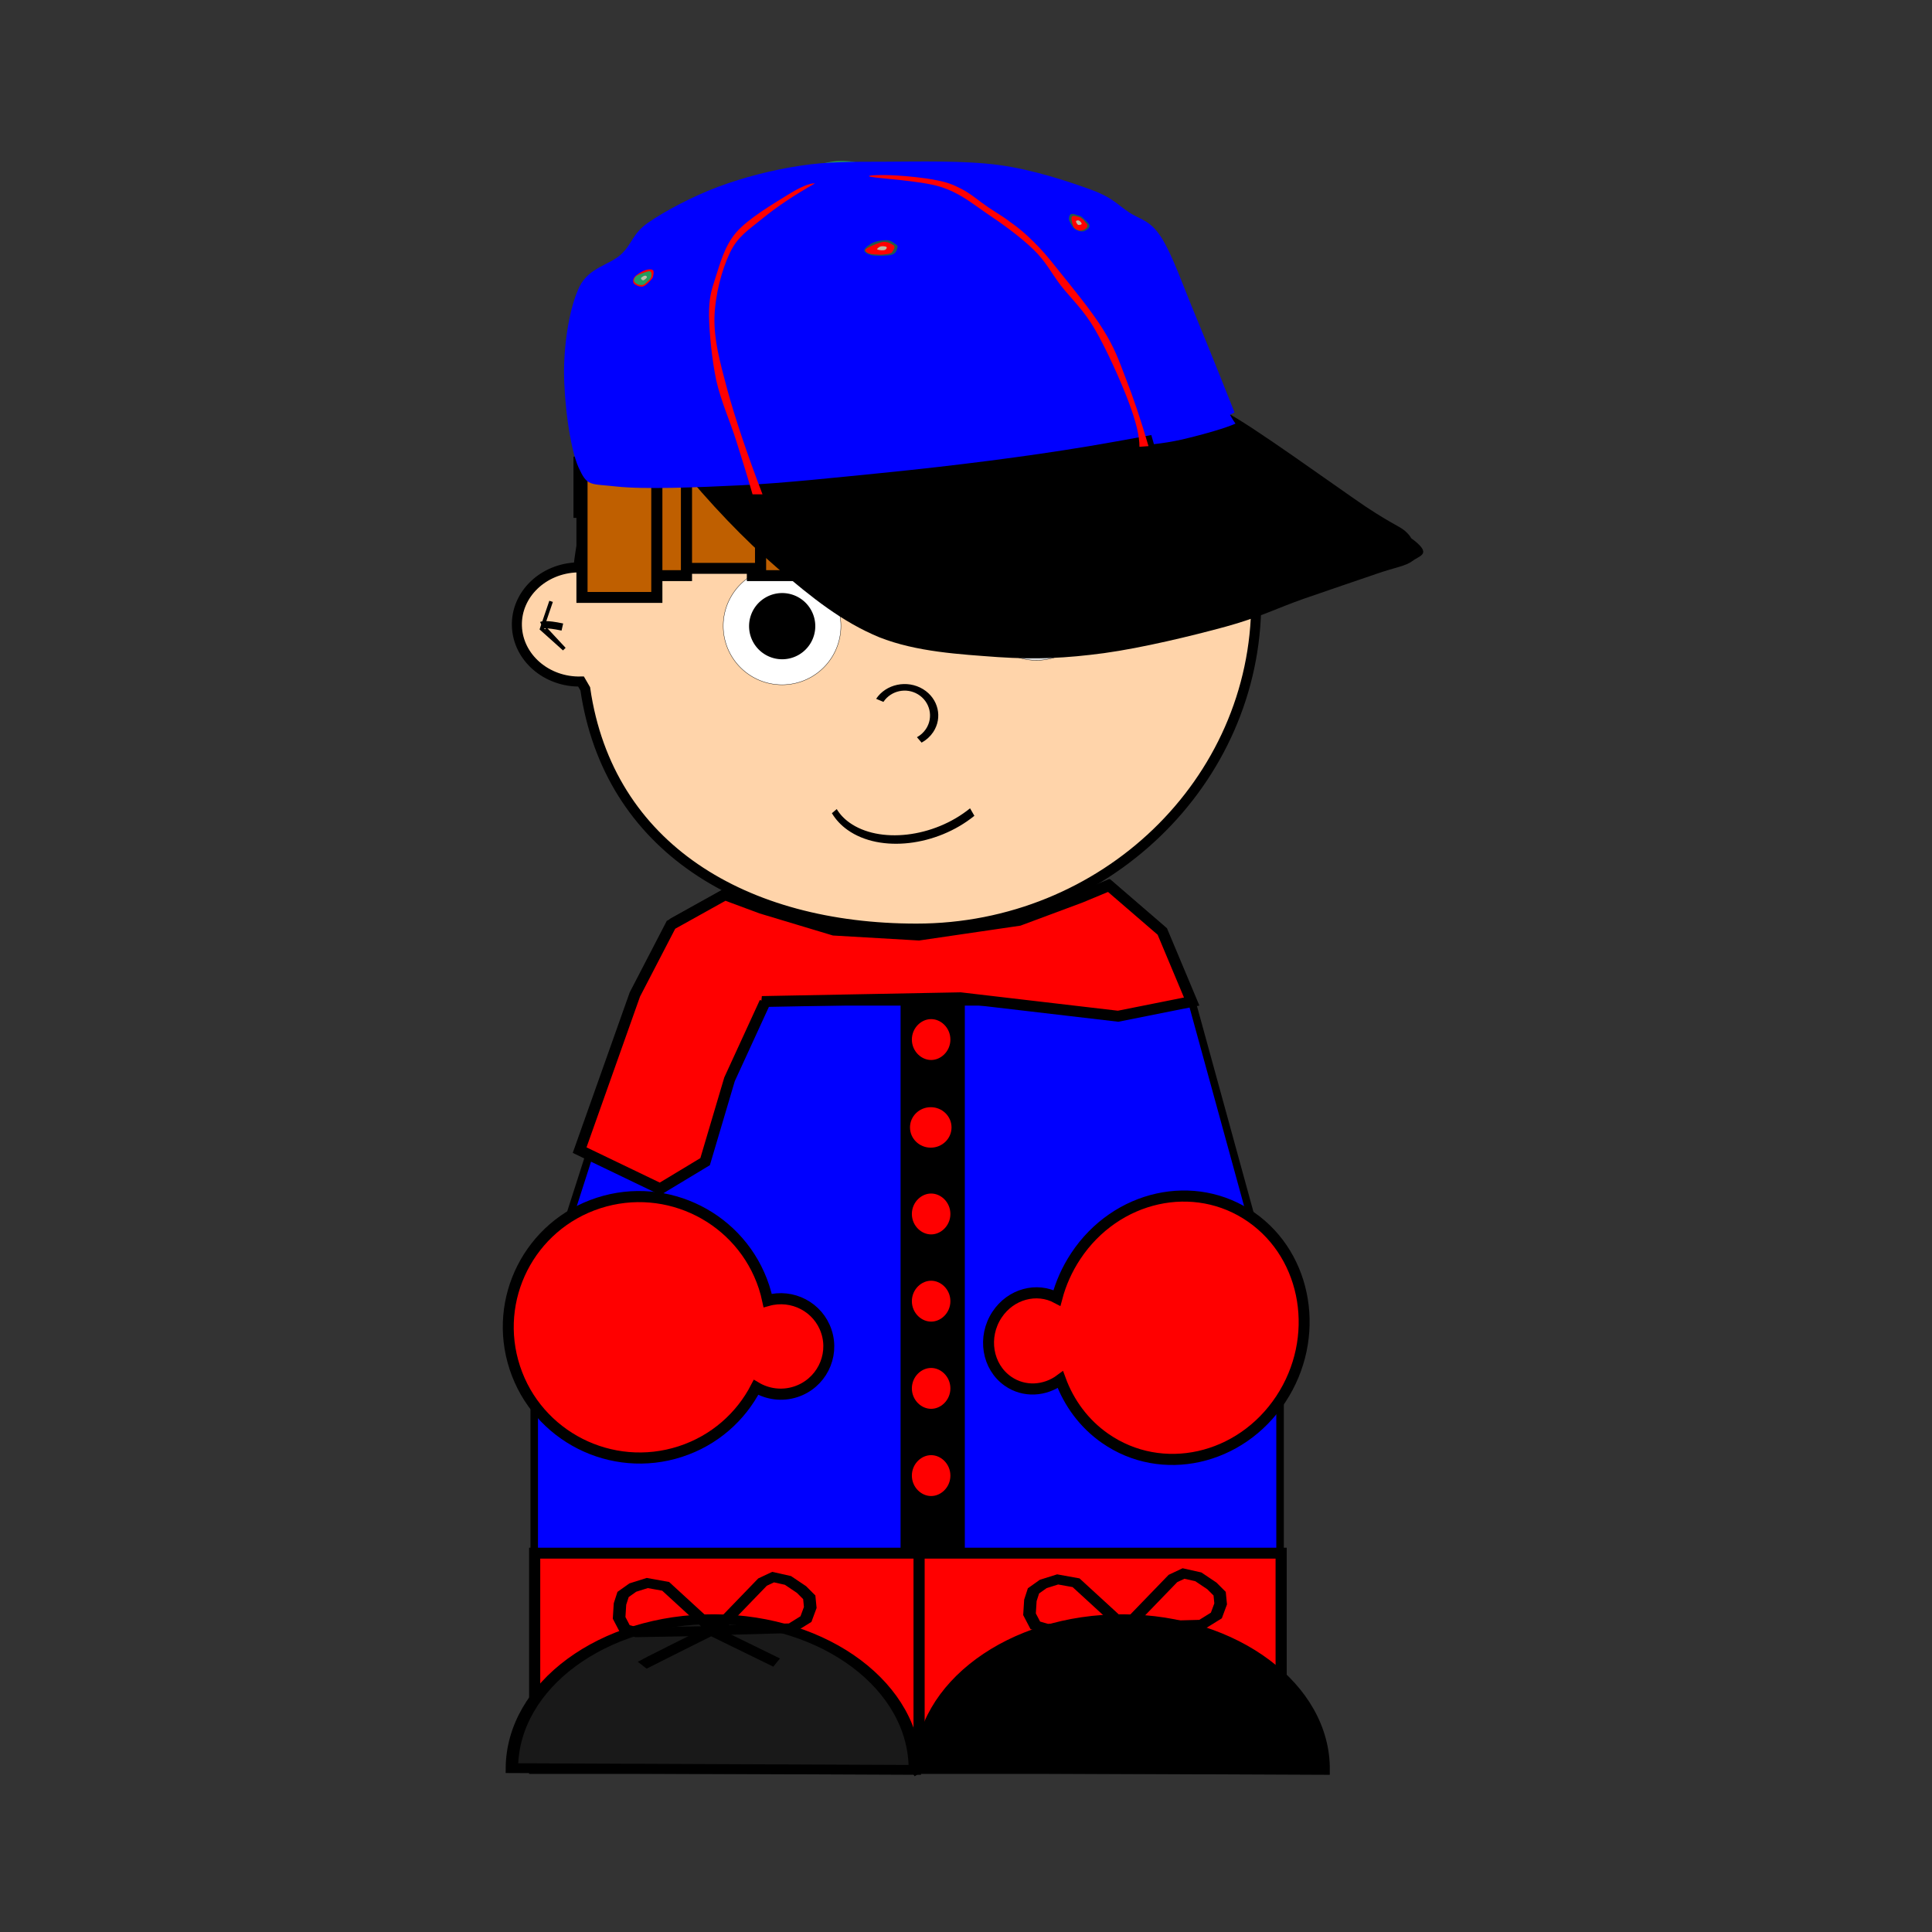 <svg:svg xmlns:ns1="http://www.w3.org/1999/xlink" xmlns:svg="http://www.w3.org/2000/svg" height="771.268" viewBox="-122.578 -56.395 771.268 771.268" width="771.268">
 <svg:rect x="-122.578" y="-56.395" width="771.268" height="771.268" fill="#333333" stroke="none"/>
 <svg:defs>
  <svg:linearGradient id="imagebot_295">
   <svg:stop id="imagebot_304" offset="0" stop-color="rgb(45, 255, 131)" />
   <svg:stop id="imagebot_303" offset="1" stop-color="rgb(0, 151, 4)" />
  </svg:linearGradient>
  <svg:linearGradient id="imagebot_296">
   <svg:stop id="imagebot_299" offset="0" stop-color="rgb(0, 0, 0)" stop-opacity="0" />
   <svg:stop id="imagebot_298" offset="0.362" stop-color="rgb(0, 0, 0)" stop-opacity="0" />
   <svg:stop id="imagebot_297" offset="1" stop-color="rgb(0, 0, 0)" />
  </svg:linearGradient>
  <svg:radialGradient cx="270.714" cy="514.505" fx="270.714" fy="514.505" gradientTransform="matrix(2.244, 0, 0, 2.208, -336.675, -621.725)" gradientUnits="userSpaceOnUse" id="imagebot_291" r="177.857" ns1:href="#imagebot_296" />
  <svg:radialGradient cx="270.714" cy="514.505" fx="270.714" fy="514.505" gradientTransform="translate(2.22382e-05, 4.35755e-06)" gradientUnits="userSpaceOnUse" id="imagebot_287" r="177.857" ns1:href="#imagebot_295" />
 </svg:defs>
 <svg:g id="imagebot_2">
  <svg:path d="M 243.261 53.203 C 173.141 53.203 115.444 104.431 108.345 170.113 C 108.218 170.114 108.101 170.11 107.974 170.113 C 94.239 170.467 83.386 180.92 83.774 193.504 C 84.16 206.088 95.63 216.024 109.366 215.671 L 111.068 218.604 C 120.295 282.063 174.784 314.312 243.261 314.312 C 318.176 314.312 378.919 255.861 378.919 183.758 S 318.176 53.204 243.261 53.204 L 243.261 53.203 z" fill="#ffd4aa" id="imagebot_48" stroke="#000000" stroke-width="4" />
  <svg:path d="M 132.272 343.551 L 90.639 473.284 L 86.542 471.285 L 90.686 475.959 L 90.686 565.207 L 388.429 565.207 L 388.429 476.104 L 389.635 476.104 L 353.241 343.551 L 132.272 343.551 z" fill="#0000ff" id="imagebot_36" stroke="#000000" stroke-width="3" />
  <svg:rect fill="#000000" height="151.65" id="imagebot_35" stroke="#000000" stroke-width="3" transform="translate(64.453 0) matrix(1.484 0 0 1.451 -355.288 -430.166)" width="14.286" x="357.14" y="532.36" />
  <svg:path d="M308.41,502.42L293.878,510.695L284.166,529.85L269.307,572.676L290.946,583.323L303.06,575.852L309.63,553.195L319.156,531.974L318.352,531.799L371.755,530.765L414.166,535.84L433.953,531.799L426.051,512.529L411.729,499.895L404.079,503.149L387.507,509.46L360.558,513.5L337.709,512.143L318.207,506.141L308.41,502.42z" fill="#ffffff" id="imagebot_34" stroke="#000000" stroke-width="0.812" transform="translate(64.453 0) matrix(1.484 0 0 1.451 -355.288 -430.166)" />
  <svg:path d="M308.41,502.42L293.878,510.695L284.166,529.85L269.307,572.676L290.946,583.323L303.06,575.852L309.63,553.195L319.156,531.974L318.352,531.799L371.755,530.765L414.166,535.84L433.953,531.799L426.051,512.529L411.729,499.895L404.079,503.149L387.507,509.46L360.558,513.5L337.709,512.143L318.207,506.141L308.41,502.42z" fill="#ff0000" id="imagebot_33" stroke="#000000" stroke-width="3" transform="translate(64.453 0) matrix(1.484 0 0 1.451 -355.288 -428.212)" />
  <svg:path d="M298.4,584.65C291.5,584.01 285.389,589.1 284.47,596.099C283.243,595.848 282,595.65 280.725,595.532C261.365,593.735 244.166,608.342 242.327,628.154C240.488,647.966 254.705,665.489 274.065,667.286S310.593,654.473 312.432,634.661C313.344,624.834 310.312,615.578 304.659,608.518C307.583,606.356 309.63,602.968 309.999,599.002C310.673,591.735 305.471,585.306 298.401,584.65L298.4,584.65z" fill="#ff0000" id="imagebot_32" stroke="#000000" stroke-width="3" transform="rotate(66.609 140.098 470.011) matrix(1.484 0 0 1.451 -271.304 -437.978)" />
  <svg:path d="M414.75,582.8C407.623,581.809 400.979,586.587 399.894,593.464C399.054,598.79 401.81,603.799 406.402,606.257C401.762,611.138 398.499,617.347 397.394,624.355C394.436,643.105 407.872,660.512 427.385,663.225C446.899,665.939 465.101,652.931 468.058,634.181C471.015,615.431 457.611,598.029 438.096,595.315C433.887,594.73 429.748,594.875 425.8,595.652C426.062,589.331 421.388,583.723 414.75,582.8L414.75,582.8z" fill="#ff0000" id="imagebot_31" stroke="#000000" stroke-width="3" transform="rotate(295.719 339.438 469.835) matrix(1.484 0 0 1.451 -302.554 -434.072)" />
  <svg:rect fill="#ff0000" height="59.235" id="imagebot_30" stroke="#000000" stroke-width="3" transform="translate(64.453 0) matrix(1.484 0 0 1.451 -355.288 -430.166)" width="200.81" x="257.21" y="684.91" />
  <svg:path d="M175.77,672.54C175.77,698.203 153.609,719.007 126.273,719.007C98.936,719.007 76.776,698.203 76.776,672.54L126.273,672.54L175.77,672.54z" fill="#000000" id="imagebot_29" stroke="#000000" stroke-width="3.043" transform="translate(64.453 0) matrix(-1.625 -0.007 0.009 -1.287 460.083 1516.25)" />
  <svg:path d="M360.62,686.08L360.62,743.708L358.6,745.048" fill="none" id="imagebot_28" stroke="#000000" stroke-width="3" transform="translate(64.453 0) matrix(1.484 0 0 1.451 -355.288 -430.166)" />
  <svg:path d="M175.77,672.54C175.77,698.203 153.609,719.007 126.273,719.007C98.936,719.007 76.776,698.203 76.776,672.54L126.273,672.54L175.77,672.54z" fill="#191919" id="imagebot_27" stroke="#000000" stroke-width="3.043" transform="translate(64.453 0) matrix(-1.625 -0.007 0.009 -1.287 296.887 1516.25)" />
  <svg:g fill="none" id="imagebot_23" stroke="#000000" stroke-width="5.508" transform="translate(64.453 0) matrix(0.908 0 0 0.703 -52.189 75.572)">
   <svg:path d="M165.51,738.4L144.16,713.1L136.057,711.214L129.712,713.799L125.433,717.725L124.076,723.128L123.695,731.001L126.241,737.298L131.35,739.211L165.51,738.4z" id="imagebot_26" />
   <svg:path d="M166.27,738.05L199.351,736.899L205.842,731.695L207.731,725.109L207.289,719.319L203.88,714.912L197.926,709.747L191.402,707.856L186.741,710.691L166.27,738.05z" id="imagebot_25" />
   <svg:path d="M133.85,757.9S134.355,757.395 164.155,738.202L192.944,756.385" id="imagebot_24" />
  </svg:g>
  <svg:g fill="none" id="imagebot_19" stroke="#000000" stroke-width="5.508" transform="translate(64.453 0) matrix(0.908 0 0 0.703 111.645 74.136)">
   <svg:path d="M165.51,738.4L144.16,713.1L136.057,711.214L129.712,713.799L125.433,717.725L124.076,723.128L123.695,731.001L126.241,737.298L131.35,739.211L165.51,738.4z" id="imagebot_22" />
   <svg:path d="M166.27,738.05L199.351,736.899L205.842,731.695L207.731,725.109L207.289,719.319L203.88,714.912L197.926,709.747L191.402,707.856L186.741,710.691L166.27,738.05z" id="imagebot_21" />
   <svg:path d="M133.85,757.9S134.355,757.395 164.155,738.202L192.944,756.385" id="imagebot_20" />
  </svg:g>
  <svg:path d="M160.53,405.73C164.239,398.743 171.966,396.688 177.789,401.139C183.611,405.59 185.324,414.863 181.615,421.849C180.523,423.905 179.03,425.611 177.265,426.819" fill="#ffd4aa" id="imagebot_18" stroke="#000000" stroke-width="3.495" transform="translate(64.453 0) matrix(0.942 0 0 0.749 12.964 -80.702)" />
  <svg:path d="M132.14,406.29C132.14,408.854 129.422,410.933 126.069,410.933C122.715,410.933 119.997,408.854 119.997,406.29S122.716,401.647 126.069,401.647C129.422,401.647 132.14,403.726 132.14,406.29z" fill="#4d4d4d" id="imagebot_17" stroke="#000000" transform="translate(64.453 0) matrix(0.587 0 0 0.73 74.495 -110.859)" />
  <svg:path d="M132.14,406.29C132.14,408.854 129.422,410.933 126.069,410.933C122.715,410.933 119.997,408.854 119.997,406.29S122.716,401.647 126.069,401.647C129.422,401.647 132.14,403.726 132.14,406.29z" fill="#4d4d4d" id="imagebot_16" stroke="#000000" transform="translate(64.453 0) matrix(0.587 0 0 0.73 154.61 -113.761)" />
  <svg:path d="M206.86,462.12C189.195,466.24 168.128,462.492 159.805,453.748C158.214,452.077 157.168,450.292 156.705,448.459" fill="#ffd4aa" id="imagebot_15" stroke="#000000" stroke-width="2.407" transform="rotate(339.277 241.295 271.567) matrix(1.024 0 0 1.451 53.483 -393.926)" />
  <svg:rect fill="#ffffff" height="12.857" id="imagebot_13" stroke="#000000" stroke-width="1.005" transform="translate(64.453 0) matrix(1.484 0 0 1.451 -355.288 -430.166)" width="180.35" x="269.65" y="385.22" />
  <svg:path d="M261.63,423.04L259.105,430.616L265.166,436.172L260.115,430.616" fill="none" id="imagebot_12" stroke="#000000" stroke-width="1px" transform="translate(64.453 0) matrix(1.484 0 0 1.451 -355.288 -430.166)" />
  <svg:path d="M264.66,430.11C260.114,429.1 259.104,429.605 259.104,429.605" fill="none" id="imagebot_11" stroke="#000000" stroke-width="2" transform="translate(64.453 0) matrix(1.484 0 0 1.451 -355.288 -430.166)" />
  <svg:rect fill="#000000" height="12.857" id="imagebot_9" stroke="#000000" stroke-width="4" transform="translate(64.453 0) matrix(1.484 0 0 1.451 -355.288 -430.166)" width="180.35" x="269.65" y="385.22" />
  <svg:path d="M374.29,559.51C374.29,565.033 371.412,569.51 367.861,569.51S361.433,565.033 361.433,559.51S364.311,549.51 367.861,549.51S374.29,553.987 374.29,559.51z" fill="#ff0000" id="imagebot_8" stroke="#000000" stroke-width="2.494" transform="translate(64.453 0) matrix(1.484 0 0 0.932 -361.223 -162.863)" />
  <svg:path d="M 258.526 393.68 C 258.526 398.83 254.256 403.005 248.989 403.005 S 239.452 398.83 239.452 393.68 S 243.722 384.356 248.989 384.356 S 258.526 388.53 258.526 393.68 z" fill="#ff0000" id="imagebot_7" stroke="#000000" stroke-width="2.494" />
  <svg:path d="M374.29,559.51C374.29,565.033 371.412,569.51 367.861,569.51S361.433,565.033 361.433,559.51S364.311,549.51 367.861,549.51S374.29,553.987 374.29,559.51z" fill="#ff0000" id="imagebot_6" stroke="#000000" stroke-width="2.494" transform="translate(64.453 0) matrix(1.484 0 0 0.932 -361.223 -93.234)" />
  <svg:path d="M374.29,559.51C374.29,565.033 371.412,569.51 367.861,569.51S361.433,565.033 361.433,559.51S364.311,549.51 367.861,549.51S374.29,553.987 374.29,559.51z" fill="#ff0000" id="imagebot_5" stroke="#000000" stroke-width="2.494" transform="translate(64.453 0) matrix(1.484 0 0 0.932 -361.223 -58.42)" />
  <svg:path d="M374.29,559.51C374.29,565.033 371.412,569.51 367.861,569.51S361.433,565.033 361.433,559.51S364.311,549.51 367.861,549.51S374.29,553.987 374.29,559.51z" fill="#ff0000" id="imagebot_4" stroke="#000000" stroke-width="2.494" transform="translate(64.453 0) matrix(1.484 0 0 0.932 -361.223 -23.605)" />
  <svg:path d="M374.29,559.51C374.29,565.033 371.412,569.51 367.861,569.51S361.433,565.033 361.433,559.51S364.311,549.51 367.861,549.51S374.29,553.987 374.29,559.51z" fill="#ff0000" id="imagebot_3" stroke="#000000" stroke-width="2.494" transform="translate(64.453 0) matrix(1.484 0 0 0.932 -361.223 11.209)" />
  <svg:title />
  <svg:g id="imagebot_308" transform="translate(64.453 0) matrix(0.41 0 0 0.41 203.221 160.252)">

   <svg:g id="imagebot_311" label="Layer 1" transform="matrix(0.939 0 0 0.939 -211.549 -401.901)">
    <svg:g id="imagebot_312">
     <svg:g id="imagebot_313" transform="translate(-466.071, -170.786)">
      <svg:g id="imagebot_314" transform="matrix(0.453, 0, 0, 0.453, 628.457, 430.922)" />
      <svg:g id="imagebot_315">
       <svg:g id="imagebot_316">
        <svg:g id="imagebot_317" transform="matrix(0.343, 0, 0, 0.343, 659.588, 483.278)">
         <svg:path d="M448.571,514.505A177.857,177.857 0 1 1 92.857,514.505A177.857,177.857 0 1 1 448.571,514.505z" fill="rgb(255, 255, 255)" fill-opacity="0.999" fill-rule="nonzero" id="imagebot_318" stroke="rgb(0, 0, 0)" stroke-dashoffset="0pt" stroke-linecap="square" stroke-linejoin="bevel" stroke-miterlimit="4" />
         <svg:path d="M448.571,514.505A177.857,177.857 0 1 1 92.857,514.505A177.857,177.857 0 1 1 448.571,514.505z" fill="url(#imagebot_291)" fill-rule="nonzero" id="imagebot_319" stroke-dashoffset="0pt" stroke-linecap="square" stroke-linejoin="bevel" stroke-miterlimit="4" />
        </svg:g>
        <svg:path d="M448.571,514.505A177.857,177.857 0 1 1 92.857,514.505A177.857,177.857 0 1 1 448.571,514.505z" fill="rgb(0, 0, 0)" fill-rule="nonzero" id="imagebot_320" stroke-dashoffset="0pt" stroke-linecap="square" stroke-linejoin="bevel" stroke-miterlimit="4" transform="matrix(0.193, 0, 0, 0.193, 700.314, 560.68)" />
        <svg:path d="M448.571,514.505A177.857,177.857 0 1 1 92.857,514.505A177.857,177.857 0 1 1 448.571,514.505z" fill="url(#imagebot_287)" fill-rule="nonzero" id="imagebot_321" stroke-dashoffset="0pt" stroke-linecap="square" stroke-linejoin="bevel" stroke-miterlimit="4" transform="matrix(0.185, 0, 0, 0.185, 702.283, 564.423)" />
        <svg:path d="M448.571,514.505A177.857,177.857 0 1 1 92.857,514.505A177.857,177.857 0 1 1 448.571,514.505z" fill="rgb(0, 0, 0)" fill-rule="nonzero" id="imagebot_322" stroke-dashoffset="0pt" stroke-linecap="square" stroke-linejoin="bevel" stroke-miterlimit="4" transform="matrix(0.064, 0, 0, 0.064, 735.105, 626.802)" />
       </svg:g>
      </svg:g>
     </svg:g>
    </svg:g>
    <svg:g id="imagebot_323" transform="translate(138.571, -132.857)">
     <svg:g id="imagebot_324" transform="translate(-466.071, -170.786)">
      <svg:g id="imagebot_325" transform="matrix(0.453, 0, 0, 0.453, 628.457, 430.922)" />
     </svg:g>
    </svg:g>
   </svg:g>
  </svg:g>
  <svg:g id="imagebot_305" transform="translate(-1.953 5.859) matrix(0.41 0 0 0.41 168.065 164.158)">

   <svg:g id="imagebot_277" label="Layer 1" transform="matrix(0.939 0 0 0.939 -211.549 -401.901)">
    <svg:g id="imagebot_281">
     <svg:g id="imagebot_282" transform="translate(-466.071, -170.786)">
      <svg:g id="imagebot_293" transform="matrix(0.453, 0, 0, 0.453, 628.457, 430.922)" />
      <svg:g id="imagebot_283">
       <svg:g id="imagebot_284">
        <svg:g id="imagebot_289" transform="matrix(0.343, 0, 0, 0.343, 659.588, 483.278)">
         <svg:path d="M448.571,514.505A177.857,177.857 0 1 1 92.857,514.505A177.857,177.857 0 1 1 448.571,514.505z" fill="rgb(255, 255, 255)" fill-opacity="0.999" fill-rule="nonzero" id="imagebot_292" stroke="rgb(0, 0, 0)" stroke-dashoffset="0pt" stroke-linecap="square" stroke-linejoin="bevel" stroke-miterlimit="4" />
         <svg:path d="M448.571,514.505A177.857,177.857 0 1 1 92.857,514.505A177.857,177.857 0 1 1 448.571,514.505z" fill="url(#imagebot_291)" fill-rule="nonzero" id="imagebot_290" stroke-dashoffset="0pt" stroke-linecap="square" stroke-linejoin="bevel" stroke-miterlimit="4" />
        </svg:g>
        <svg:path d="M448.571,514.505A177.857,177.857 0 1 1 92.857,514.505A177.857,177.857 0 1 1 448.571,514.505z" fill="rgb(0, 0, 0)" fill-rule="nonzero" id="imagebot_288" stroke-dashoffset="0pt" stroke-linecap="square" stroke-linejoin="bevel" stroke-miterlimit="4" transform="matrix(0.193, 0, 0, 0.193, 700.314, 560.68)" />
        <svg:path d="M448.571,514.505A177.857,177.857 0 1 1 92.857,514.505A177.857,177.857 0 1 1 448.571,514.505z" fill="url(#imagebot_287)" fill-rule="nonzero" id="imagebot_286" stroke-dashoffset="0pt" stroke-linecap="square" stroke-linejoin="bevel" stroke-miterlimit="4" transform="matrix(0.185, 0, 0, 0.185, 702.283, 564.423)" />
        <svg:path d="M448.571,514.505A177.857,177.857 0 1 1 92.857,514.505A177.857,177.857 0 1 1 448.571,514.505z" fill="rgb(0, 0, 0)" fill-rule="nonzero" id="imagebot_285" stroke-dashoffset="0pt" stroke-linecap="square" stroke-linejoin="bevel" stroke-miterlimit="4" transform="matrix(0.064, 0, 0, 0.064, 735.105, 626.802)" />
       </svg:g>
      </svg:g>
     </svg:g>
    </svg:g>
    <svg:g id="imagebot_278" transform="translate(138.571, -132.857)">
     <svg:g id="imagebot_279" transform="translate(-466.071, -170.786)">
      <svg:g id="imagebot_280" transform="matrix(0.453, 0, 0, 0.453, 628.457, 430.922)" />
     </svg:g>
    </svg:g>
   </svg:g>
  </svg:g>
  <svg:g fill="#ffffff" id="imagebot_37" stroke="#000000" stroke-width="3.004" transform="translate(64.453 0) matrix(1.479 0 0 1.451 -353.423 -430.166)">
   <svg:rect fill="#bf5f00" height="34.345" id="imagebot_47" width="20.203" x="355.59" y="381.62" />
   <svg:rect fill="#bf5f00" height="34.345" id="imagebot_46" width="20.203" x="335.59" y="377.62" />
   <svg:rect fill="#bf5f00" height="34.345" id="imagebot_45" width="20.203" x="315.59" y="381.62" />
   <svg:rect fill="#bf5f00" height="34.345" id="imagebot_44" width="20.203" x="297.59" y="379.62" />
   <svg:rect fill="#bf5f00" height="34.345" id="imagebot_43" width="20.203" x="277.59" y="381.62" />
   <svg:rect fill="#bf5f00" height="34.345" id="imagebot_42" width="20.203" x="269.59" y="387.62" />
   <svg:rect fill="#bf5f00" height="34.345" id="imagebot_41" width="20.203" x="395.59" y="377.62" />
   <svg:rect fill="#bf5f00" height="34.345" id="imagebot_40" width="20.203" x="415.59" y="377.62" />
   <svg:path d="M431.59,379.62L449.268,382.145L449.773,412.45L431.59,413.966L431.59,379.62z" fill="#bf5f00" id="imagebot_39" />
   <svg:rect fill="#bf5f00" height="34.345" id="imagebot_38" width="20.203" x="375.59" y="379.62" />
  </svg:g>
  <svg:path clip-rule="evenodd" d="M262.102,6.763C262.102,6.763 263.074,2.155 265.486,1.075C267.898,-0.041 272.902,-0.365 276.43,0.138C279.993,0.642 284.997,2.478 286.546,4.098C288.094,5.682 287.014,8.454 285.646,9.714C284.278,10.938 282.406,11.91 278.446,11.406C274.449,10.903 262.102,6.763 262.102,6.763z" fill="#259B5E" fill-rule="evenodd" id="imagebot_409" transform="translate(64.453 0) matrix(-0.85 0 0 0.621 381.022 7.935)" />
  <svg:path clip-rule="evenodd" d="M264.766,2.515L262.822,6.043C264.658,7.015 266.962,7.807 270.022,8.707C273.01,9.499 278.194,11.047 280.858,11.011C283.306,10.831 285.682,8.707 285.214,8.095C284.674,7.519 280.209,7.267 277.653,7.051C274.917,6.727 271.497,6.403 269.337,5.791C267.142,5 265.665,3.956 264.766,2.515z" fill="#215B4D" fill-rule="evenodd" id="imagebot_410" transform="translate(64.453 0) matrix(-0.85 0 0 0.621 381.022 7.935)" />
  <svg:path clip-rule="evenodd" d="M 363.375 107.41 C 382.289 120.686 398.05 131.458 411.486 140.421 C 425.013 149.315 438.265 155.864 443.315 160.49 C 448.335 165.05 443.866 165.541 441.142 167.642 C 438.48 169.631 434.287 170.123 427.033 172.648 C 419.78 175.152 407.936 179.13 397.744 182.683 C 387.675 186.215 380.024 190.148 366.65 193.791 C 353.275 197.435 333.535 202.217 318.171 204.34 C 302.991 206.373 290.933 206.933 275.844 205.928 C 260.756 204.81 243.31 203.893 228.467 198.016 C 213.777 191.959 201.565 182.282 187.946 170.548 C 174.327 158.792 161.106 144.936 147.455 128.285 C 219.409 121.334 291.391 114.383 363.375 107.41 z" fill="#000000" fill-rule="evenodd" id="imagebot_411" />
  <svg:path clip-rule="evenodd" d="M109.317,221.072C124.581,225.068 138.117,227.478 150.609,228.306C162.957,229.099 172.389,228.199 183.369,225.751C194.277,223.23 204.861,219.163 215.697,213.403C207.922,220.026 198.741,224.85 187.617,227.874C176.385,230.827 162.453,232.339 149.313,231.294C136.137,230.072 122.998,226.795 109.317,221.072z" fill="#000000" fill-rule="evenodd" id="imagebot_412" transform="translate(64.453 0) matrix(-0.85 0 0 0.621 381.022 7.935)" />
  <svg:path clip-rule="evenodd" d="M113.169,232.555C123.213,235.832 134.229,237.955 146.757,238.928C159.393,239.828 174.261,240.944 187.617,238.1C200.793,235.147 212.997,229.711 225.057,221.504C211.953,228.416 198.669,233.096 184.629,235.543C170.409,237.811 153.309,236.516 141.249,235.975C129.226,235.398 120.009,234.391 113.169,232.555z" fill="#000000" fill-rule="evenodd" id="imagebot_413" transform="translate(64.453 0) matrix(-0.85 0 0 0.621 381.022 7.935)" />
  <svg:path clip-rule="evenodd" d="M80.841,232.555C88.437,236.479 98.409,239.791 111.441,242.78C124.365,245.661 141.861,250.016 158.241,250.016C174.549,249.871 193.053,247.784 208.893,242.348C224.697,236.768 238.881,228.631 252.273,217.256C237.045,226.76 223.473,233.672 210.585,238.531C197.626,243.176 187.941,244.508 175.701,245.73C163.353,246.882 153.273,247.855 137.397,245.73C121.449,243.428 102.874,239.18 80.841,232.555z" fill="#000000" fill-rule="evenodd" id="imagebot_414" transform="translate(64.453 0) matrix(-0.85 0 0 0.621 381.022 7.935)" />
  <svg:path clip-rule="evenodd" d="M86.781,245.336C94.341,249.26 104.421,252.607 117.417,255.524C130.341,258.405 147.837,262.76 164.217,262.76C180.597,262.58 198.957,260.635 214.833,255.127C230.638,249.584 244.785,241.34 258.249,230C243.021,239.504 229.449,246.416 216.561,251.275C203.673,255.992 193.845,257.252 181.641,258.511C169.257,259.663 159.285,260.634 143.373,258.511C127.39,256.207 108.85,251.959 86.781,245.336z" fill="#000000" fill-rule="evenodd" id="imagebot_415" transform="translate(64.453 0) matrix(-0.85 0 0 0.621 381.022 7.935)" />
  <svg:path clip-rule="evenodd" d="M81.237,251.707C92.505,257.359 104.853,261.715 119.109,265.314C133.401,268.736 149.421,272.587 165.909,272.55C182.217,272.407 198.021,272.118 216.525,264.882C235.029,257.503 254.613,245.874 276.105,229.171C261.165,239.61 247.449,247.782 233.985,254.263C220.521,260.634 210.945,265.027 196.113,267.439C181.065,269.744 164.325,270.859 145.065,268.302C125.662,265.604 104.854,260.203 81.237,251.707z" fill="#000000" fill-rule="evenodd" id="imagebot_416" transform="translate(64.453 0) matrix(-0.85 0 0 0.621 381.022 7.935)" />
  <svg:path clip-rule="evenodd" d="M69.321,258.08C86.529,267.584 102.801,274.496 119.109,279.355C135.165,284.107 149.601,286.519 165.909,286.591C182.181,286.554 198.129,286.087 216.525,278.923C234.921,271.542 254.361,259.626 275.673,242.778C259.941,254.118 244.857,262.866 229.305,269.561C213.825,276.221 200.001,280.614 183.369,282.342C166.557,283.819 148.917,282.953 129.765,278.922C110.505,274.748 90.813,267.979 69.321,258.08z" fill="#000000" fill-rule="evenodd" id="imagebot_417" transform="translate(64.453 0) matrix(-0.85 0 0 0.621 381.022 7.935)" />
  <svg:path clip-rule="evenodd" d="M90.598,167.467C79.582,174.703 39.01,215.024 24.682,228.307C10.318,241.303 8.05,241.051 5.098,245.336C2.11,249.512 2.542,250.807 7.222,253.399C11.974,255.883 24.142,257.829 33.178,260.635C42.214,263.408 57.91,273.237 60.826,269.996C63.454,266.467 46.246,248.215 49.342,240.656C52.438,233.131 74.254,231.584 79.114,225.32C83.722,218.875 75.658,209.371 77.422,202.783S87.466,192.092 89.77,186.187C91.965,180.139 101.361,160.52 90.598,167.467z" fill="#000000" fill-rule="evenodd" id="imagebot_418" transform="translate(64.453 0) matrix(-0.85 0 0 0.621 379.069 4.029)" />
  <svg:path clip-rule="evenodd" d="M 370.26 108.264 C 370.26 108.264 365.179 111.282 355.416 113.538 C 345.592 115.819 326.035 119.371 312.018 121.741 C 298.032 124.066 286.341 125.719 272.232 127.551 C 258.123 129.362 244.687 130.904 228.099 132.558 C 211.511 134.19 191.067 136.425 173.5 137.318 C 155.902 138.19 134.57 139.017 123.582 137.832 C 112.687 136.626 111.921 137.899 108.371 130.188 C 104.882 122.344 102.556 103.749 102.587 91.613 C 102.678 79.477 104.943 65.934 108.738 58.066 C 112.594 50.289 120.735 49.44 125.387 45.126 C 129.978 40.813 129.763 36.968 136.221 32.454 C 142.77 27.917 153.88 22.017 164.072 18.195 C 174.325 14.373 185.802 11.423 197.003 9.747 C 208.174 8.048 217.355 8.204 230.638 8.16 C 243.981 8.115 262.375 7.623 276.209 9.478 C 290.012 11.356 304.029 16.094 312.751 19.245 C 321.412 22.396 323.187 25.034 327.931 28.23 C 332.675 31.426 336.47 31.314 340.938 38.265 C 345.468 45.26 349.783 57.932 354.711 69.688 C 359.641 81.489 370.26 108.264 370.26 108.264 z" fill="#0000ff" fill-rule="evenodd" id="imagebot_419" />
  <svg:path clip-rule="evenodd" d="M88.042,168.727C90.418,164.299 93.586,155.66 97.834,142.376C102.01,128.876 108.886,103.496 113.17,89.168C117.346,74.804 119.83,64.22 122.962,57.272C125.986,50.36 128.074,51.224 131.458,47.912C134.734,44.42 138.334,40.64 142.942,36.86C147.478,33.08 150.826,29.444 158.674,25.376C166.522,21.128 180.346,14.972 189.742,12.164C199.03,9.284 204.61,9.5 214.402,8.78C224.194,7.988 246.37,7.52 248.026,7.916C249.286,8.24 230.602,7.844 223.366,10.904C216.238,13.856 212.494,18.968 205.474,25.808C198.274,32.684 187.834,42.116 180.814,51.332C173.758,60.368 169.654,69.26 163.786,79.808C157.774,90.284 150.61,101.264 145.498,113.864C140.35,126.536 136.282,143.06 133.15,154.688C129.946,166.135 127.678,174.993 126.346,181.94C122.206,181.292 117.958,180.428 113.17,178.952C108.31,177.405 102.046,175.136 97.834,173.409C93.585,171.68 90.417,170.168 88.042,168.727z" fill="#0000ff" fill-rule="evenodd" id="imagebot_420" transform="translate(64.453 0) matrix(-0.85 0 0 0.621 381.022 7.935)" />
  <svg:path clip-rule="evenodd" d="M133.149,183.631C133.113,176.756 134.769,167.287 138.261,154.688C141.717,141.98 148.629,120.884 153.993,108.32C159.321,95.648 165.225,88.412 170.157,79.808C174.873,71.204 177.141,64.472 182.937,56.84C188.841,48.92 197.553,40.244 205.041,33.44C212.313,26.636 217.605,20.372 226.749,16.448C235.93,12.56 255.873,11.12 259.51,10.04C262.749,8.888 252.85,8.708 247.594,9.212C242.266,9.572 234.13,10.688 228.873,12.164C223.689,13.496 221.061,14.828 216.957,17.708C212.638,20.588 208.209,25.952 204.214,29.624C200.325,33.188 197.049,35.708 193.558,39.416C189.886,42.944 186.718,46.58 182.938,51.728C179.122,56.876 176.494,60.944 171.022,70.448C165.442,79.988 155.434,96.548 150.178,108.32C144.886,119.984 143.05,127.148 139.522,139.82C135.922,152.42 132.43,166.604 128.902,183.2C130.306,183.344 131.709,183.488 133.149,183.631z" fill="#ff0000" fill-rule="evenodd" id="imagebot_421" transform="translate(64.453 0) matrix(-0.85 0 0 0.621 381.022 7.935)" />
  <svg:path clip-rule="evenodd" d="M 202.789 16.805 C 194.404 21.566 187.579 26.125 181.826 30.819 C 176.224 35.445 172.001 37.836 168.787 44.541 C 165.605 51.224 162.881 61.236 162.636 70.444 C 162.513 79.496 164.564 87.162 167.717 98.963 C 170.961 110.808 175.582 124.575 181.826 140.957 L 177.847 140.957 C 175.919 134.207 173.746 127.19 171.328 119.568 C 168.91 111.902 165.268 103.857 163.372 95.521 C 161.596 87.005 160.587 76.568 160.464 69.64 C 160.464 62.756 161.198 60.119 163.003 54.576 C 164.87 48.922 166.584 41.926 171.328 36.361 C 176.225 30.751 186.325 24.874 191.589 21.566 C 196.853 18.28 200.586 16.693 202.789 16.805 z" fill="#ff0000" fill-rule="evenodd" id="imagebot_422" />
  <svg:path clip-rule="evenodd" d="M199.533,41.971C204.178,35.815 208.101,32.899 212.277,29.191C216.381,25.447 217.893,22.459 224.193,19.831C230.529,17.095 242.877,14.971 249.717,13.459C256.341,11.839 259.221,10.435 264.189,10.903C269.085,11.335 275.673,15.403 279.093,16.447C282.441,17.383 280.857,14.467 284.204,16.843C287.444,19.219 294.392,26.635 298.641,30.487C302.781,34.123 306.201,35.059 309.297,38.983C312.32,42.907 321.177,52.123 316.965,53.851C312.536,55.363 290.036,47.695 283.341,48.775C276.645,49.963 281.649,62.167 276.969,60.691C272.109,58.927 263.576,40.027 254.828,38.983C245.973,38.011 232.616,48.847 224.624,54.283C216.597,59.539 212.133,68.395 207.2,70.447C202.232,72.283 199.136,66.559 195.284,65.767C191.396,64.975 183.44,69.691 184.196,65.767C184.917,61.664 194.709,48.091 199.533,41.971z" fill="#0000ff" fill-rule="evenodd" id="imagebot_423" transform="translate(64.453 0) matrix(-0.85 0 0 0.621 381.022 7.935)" />
  <svg:path clip-rule="evenodd" d="M 195.566 15.487 C 181.58 19.085 169.919 22.84 159.759 26.84 C 149.689 30.841 135.947 37.456 135.519 39.267 C 135.335 40.921 154.892 35.758 157.953 37.144 C 161.014 38.552 152.322 46.732 153.607 47.715 C 155.015 48.654 158.994 46.955 165.91 42.709 C 166.829 39.781 168.634 36.875 171.328 33.992 C 174.144 30.997 178.153 28.003 182.162 25.276 C 186.263 22.505 192.935 19.554 195.2 17.878 C 197.464 16.201 197.587 15.464 195.566 15.487 z" fill="#0000ff" fill-rule="evenodd" id="imagebot_424" />
  <svg:path clip-rule="evenodd" d="M247.737,53.312C246.837,54.032 246.585,54.536 246.837,55.652C247.018,56.768 247.413,59.288 249.43,60.152C251.373,60.908 256.45,60.98 258.682,60.512C260.877,59.9 262.39,58.64 262.39,57.272C262.245,55.868 260.05,53.528 258.322,52.484C256.45,51.296 253.642,50.684 251.843,50.792C249.97,50.863 248.602,52.447 247.737,53.312z" fill="#215B4D" fill-rule="evenodd" id="imagebot_425" transform="translate(64.453 0) matrix(-0.85 0 0 0.621 381.022 7.935)" />
  <svg:path clip-rule="evenodd" d="M249.394,53.491C248.638,54.031 248.242,54.355 248.206,55.147C248.099,55.795 248.53,56.911 248.962,57.667C249.215,58.315 249.286,58.927 250.294,59.359C251.231,59.719 253.066,60.079 254.83,60.151C256.559,60.079 258.971,59.899 260.267,59.323C261.347,58.675 262.355,57.631 261.635,56.587C260.771,55.435 257.135,53.347 255.586,52.663C254.002,51.943 253.139,51.727 252.166,52.015C250.941,52.16 250.149,52.879 249.394,53.491z" fill="#ff0000" fill-rule="evenodd" id="imagebot_426" transform="translate(64.453 0) matrix(-0.85 0 0 0.621 381.022 7.935)" />
  <svg:path clip-rule="evenodd" d="M251.949,55.219C251.59,55.579 252.057,56.587 252.525,56.983C252.885,57.235 253.569,57.343 254.289,57.307C254.865,57.271 256.306,56.983 256.377,56.587C256.306,56.119 255.333,55.003 254.577,54.787C253.749,54.571 252.273,54.715 251.949,55.219z" fill="#BBBDA8" fill-rule="evenodd" id="imagebot_427" transform="translate(64.453 0) matrix(-0.85 0 0 0.621 381.022 7.935)" />
  <svg:path clip-rule="evenodd" d="M161.733,34.987C160.725,35.311 160.185,35.743 159.429,36.859C158.565,38.011 156.513,40.351 156.621,41.791C156.693,43.123 158.349,44.851 159.645,45.175C160.761,45.355 162.525,44.743 163.677,43.483C164.793,42.079 165.837,39.379 166.233,37.759C166.377,36.175 166.017,34.483 165.297,34.087C164.397,33.511 162.741,34.555 161.733,34.987z" fill="#215B4D" fill-rule="evenodd" id="imagebot_428" transform="translate(64.453 0) matrix(-0.85 0 0 0.621 381.022 7.935)" />
  <svg:path clip-rule="evenodd" d="M162.166,35.744C161.446,35.852 160.942,36.212 160.366,36.824C159.61,37.436 158.998,38.516 158.53,39.38C157.99,40.136 157.63,40.568 157.594,41.36C157.558,42.08 157.882,42.908 158.566,43.556C159.106,44.06 160.258,44.744 161.194,44.636C162.094,44.456 163.21,43.772 164.002,42.584C164.614,41.216 164.974,38.264 165.082,37.04C165.046,35.744 164.866,35.492 164.398,35.312C163.785,34.987 162.85,35.456 162.166,35.744z" fill="#ff0000" fill-rule="evenodd" id="imagebot_429" transform="translate(64.453 0) matrix(-0.85 0 0 0.621 381.022 7.935)" />
  <svg:path clip-rule="evenodd" d="M161.662,38.155C161.194,38.407 160.438,39.379 160.366,39.955C160.078,40.387 160.474,40.675 160.726,40.819C161.014,40.927 161.662,41.215 162.094,40.855C162.418,40.423 163.03,39.091 162.958,38.659C162.813,38.155 162.058,37.939 161.662,38.155z" fill="#BBBDA8" fill-rule="evenodd" id="imagebot_430" transform="translate(64.453 0) matrix(-0.85 0 0 0.621 381.022 7.935)" />
  <svg:path clip-rule="evenodd" d="M361.533,73.615C361.641,74.587 361.714,75.235 362.577,76.387C363.405,77.539 364.953,80.095 366.393,80.599C367.832,80.959 369.741,79.807 370.569,78.799C371.145,77.683 371.073,75.847 370.209,74.407C369.273,72.895 366.934,70.951 365.565,70.231C364.125,69.475 362.361,69.331 361.785,69.943C361.138,70.555 361.281,72.427 361.533,73.615z" fill="#ff0000" fill-rule="evenodd" id="imagebot_431" transform="translate(64.453 0) matrix(-0.85 0 0 0.621 381.022 7.935)" />
  <svg:path clip-rule="evenodd" d="M362.361,73.471C362.361,74.119 362.397,74.695 362.865,75.487C363.189,76.171 364.125,77.395 364.701,78.043C365.097,78.619 365.674,79.303 366.285,79.555C366.97,79.735 367.869,79.699 368.697,79.303C369.382,78.871 370.317,78.007 370.533,77.143C370.678,76.135 370.317,74.803 369.453,73.831C368.337,72.751 365.674,71.563 364.521,71.095C363.333,70.555 362.937,70.771 362.649,71.203C362.253,71.491 362.289,72.751 362.361,73.471z" fill="#259B5E" fill-rule="evenodd" id="imagebot_432" transform="translate(64.453 0) matrix(-0.85 0 0 0.621 381.022 7.935)" />
  <svg:path clip-rule="evenodd" d="M364.485,74.695C364.521,75.091 365.422,76.135 365.817,76.459C366.177,76.747 366.537,76.495 366.753,76.387C366.934,76.027 367.365,75.595 367.222,75.091C366.898,74.515 365.818,73.651 365.386,73.615C364.917,73.58 364.342,74.083 364.485,74.695z" fill="#BBBDA8" fill-rule="evenodd" id="imagebot_433" transform="translate(64.453 0) matrix(-0.85 0 0 0.621 381.022 7.935)" />
 </svg:g>
</svg:svg>